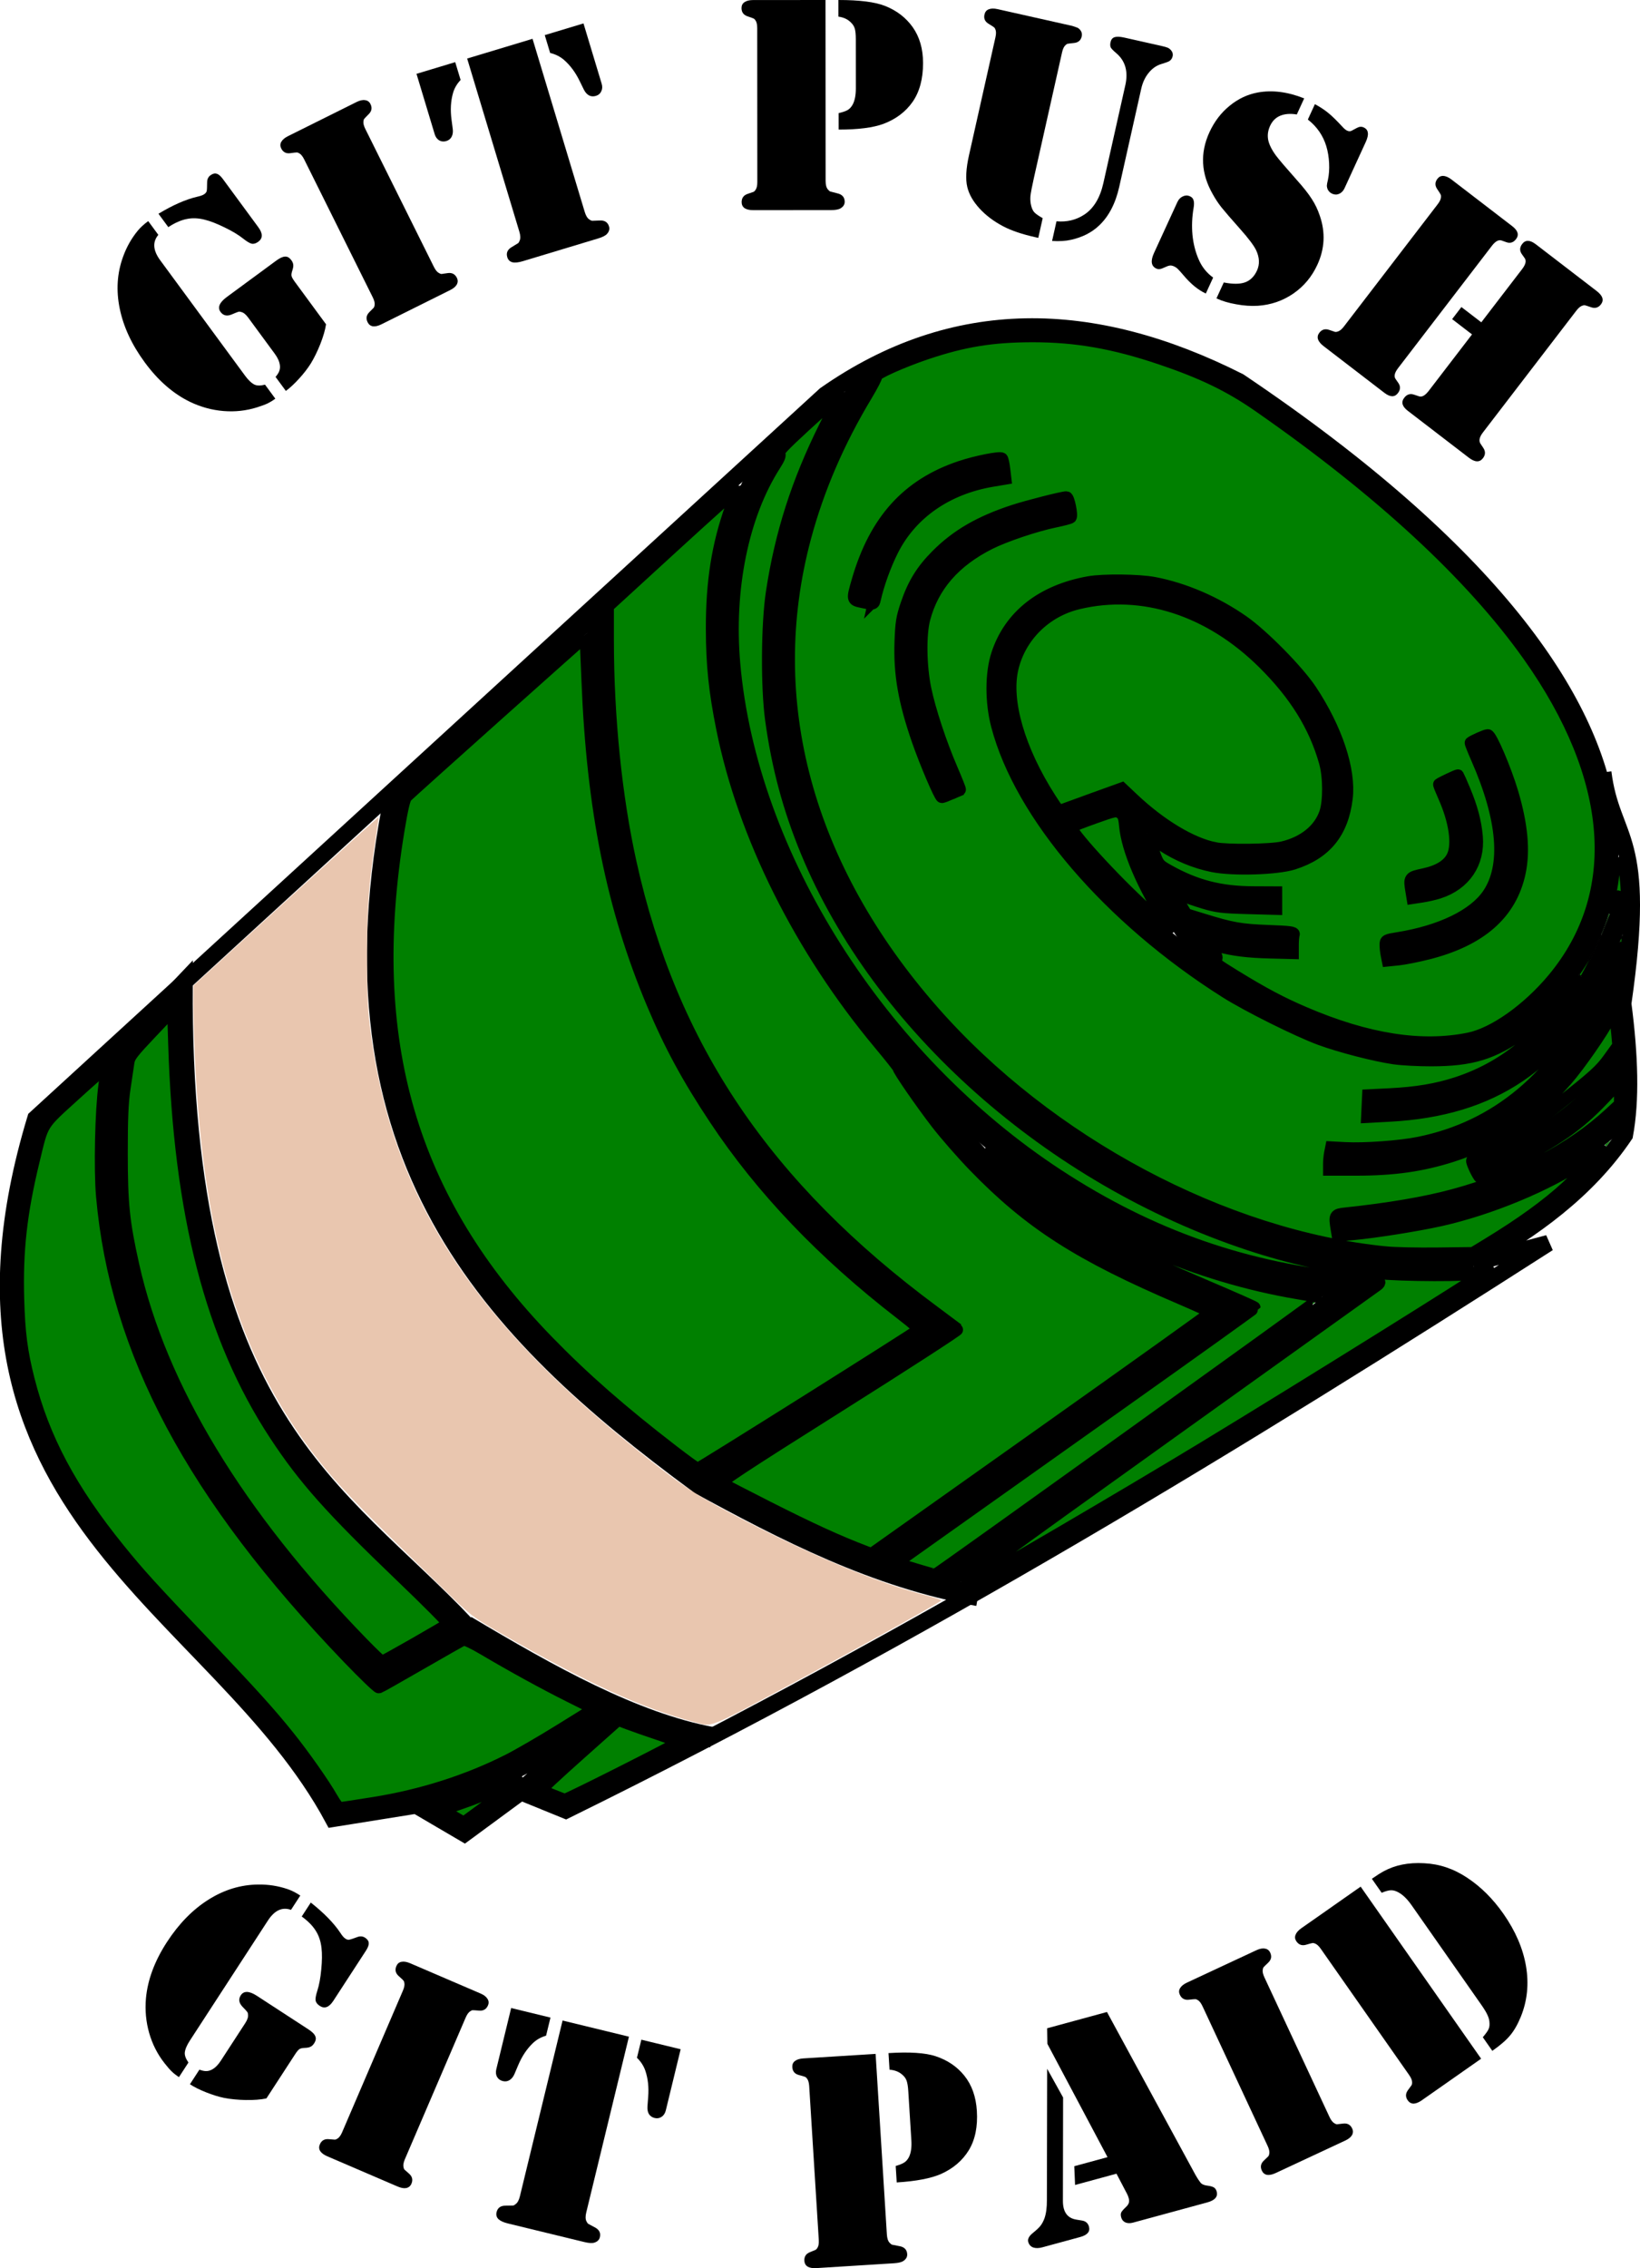 <?xml version="1.0" encoding="UTF-8" standalone="no"?>
<!-- Created with Inkscape (http://www.inkscape.org/) -->

<svg
   xmlns:dc="http://purl.org/dc/elements/1.1/"
   xmlns:cc="http://creativecommons.org/ns#"
   xmlns:rdf="http://www.w3.org/1999/02/22-rdf-syntax-ns#"
   xmlns:svg="http://www.w3.org/2000/svg"
   xmlns="http://www.w3.org/2000/svg"
   xmlns:sodipodi="http://sodipodi.sourceforge.net/DTD/sodipodi-0.dtd"
   xmlns:inkscape="http://www.inkscape.org/namespaces/inkscape"
   version="1.1"
   id="svg869"
   width="624.728"
   height="863.438"
   viewBox="0 0 624.728 863.438"
   sodipodi:docname="git-push-git-paid.svg"
   inkscape:version="0.92.3 (2405546, 2018-03-11)">
  <defs
     id="defs873" />
  <sodipodi:namedview
     pagecolor="#ffffff"
     bordercolor="#666666"
     borderopacity="1"
     objecttolerance="10"
     gridtolerance="10"
     guidetolerance="10"
     inkscape:pageopacity="0"
     inkscape:pageshadow="2"
     inkscape:window-width="2400"
     inkscape:window-height="1271"
     id="namedview871"
     showgrid="false"
     inkscape:zoom="0.78955076"
     inkscape:cx="654.61959"
     inkscape:cy="280.76128"
     inkscape:window-x="4791"
     inkscape:window-y="-9"
     inkscape:window-maximized="1"
     inkscape:current-layer="text4784" />
  <path
     style="opacity:1;fill:#008000;fill-opacity:1;stroke:#000000;stroke-width:0.416;stroke-linecap:square;stroke-miterlimit:4;stroke-dasharray:none"
     d=""
     id="path4696"
     inkscape:connector-curvature="0" />
  <g
     id="g4744"
     transform="translate(-29.537,69.853)">
    <path
       sodipodi:nodetypes="cccccccccccccccccc"
       inkscape:connector-curvature="0"
       id="path879"
       d="m 433.158,242.543 22.798,-8.233 c 16.01,15.719 31.273,23.961 45.596,22.798 84.152,7.22 12.142,-127.432 -68.393,-98.79 -80.2,38.44 75.659,196.245 162.751,169.083 C 651.153,299.352 694.784,205.247 501.551,75.359 445.761,47.186 392.904,46.141 343.866,80.425 L 43.062,355.899 c -45.49,149.876 69.584,185.075 113.356,266.607 l 31.664,-5.066 18.365,10.766 21.531,-15.832 17.098,6.966 C 381.007,552.438 501.8,478.655 619.34,403.394 l -28.497,7.599 c 22.681,-12.782 43.337,-27.589 57.628,-48.762 2.44,-13.142 1.991,-30.135 -0.633,-50.028 9.457,-65.391 -4.16,-60.989 -7.599,-88.025"
       style="fill:none;stroke:#000000;stroke-width:6.293;stroke-linecap:butt;stroke-linejoin:miter;stroke-miterlimit:4;stroke-dasharray:none;stroke-opacity:1" />
    <path
       sodipodi:nodetypes="ccccc"
       inkscape:connector-curvature="0"
       id="path881"
       d="m 75.359,329.934 c -17.854,93.043 29.329,168.575 98.79,238.11 L 207.08,549.046 C 158.168,497.4 98.5,470.389 99.424,304.604 Z"
       style="fill:none;stroke:#000000;stroke-width:7.049;stroke-linecap:butt;stroke-linejoin:miter;stroke-miterlimit:4;stroke-dasharray:none;stroke-opacity:1" />
    <path
       sodipodi:nodetypes="ccccc"
       inkscape:connector-curvature="0"
       id="path883"
       d="m 257.108,162.751 c -2.898,147.657 56.37,219.634 130.454,273.573 l -92.458,58.261 C 217.313,437.127 151.143,370.772 179.849,231.777 Z"
       style="fill:none;stroke:#000000;stroke-width:7.427;stroke-linecap:butt;stroke-linejoin:miter;stroke-miterlimit:4;stroke-dasharray:none;stroke-opacity:1" />
    <path
       sodipodi:nodetypes="cc"
       inkscape:connector-curvature="0"
       id="path885"
       d="M 402.127,537.648 C 363.257,530.75 328.996,513.098 295.105,494.585"
       style="fill:none;stroke:#000000;stroke-width:7.805;stroke-linecap:butt;stroke-linejoin:miter;stroke-miterlimit:4;stroke-dasharray:none;stroke-opacity:1" />
    <path
       sodipodi:nodetypes="cc"
       inkscape:connector-curvature="0"
       id="path887"
       d="m 300.804,591.476 c -30.181,-5.658 -61.883,-23.485 -93.724,-42.429"
       style="fill:none;stroke:#000000;stroke-width:7.805;stroke-linecap:butt;stroke-linejoin:miter;stroke-miterlimit:4;stroke-dasharray:none;stroke-opacity:1" />
    <path
       sodipodi:nodetypes="cc"
       inkscape:connector-curvature="0"
       id="path889"
       d="M 360.331,71.56 C 243.631,252.855 449.338,424.52 590.842,410.993"
       style="fill:none;stroke:#000000;stroke-width:7.427;stroke-linecap:butt;stroke-linejoin:miter;stroke-miterlimit:4;stroke-dasharray:none;stroke-opacity:1" />
    <path
       sodipodi:nodetypes="ccc"
       inkscape:connector-curvature="0"
       id="path891"
       d="m 323.602,101.323 c -65.169,94.894 43.886,305.054 221.012,319.802 L 388.829,532.581"
       style="fill:none;stroke:#000000;stroke-width:7.427;stroke-linecap:butt;stroke-linejoin:miter;stroke-miterlimit:4;stroke-dasharray:none;stroke-opacity:1" />
    <path
       sodipodi:nodetypes="ccc"
       inkscape:connector-curvature="0"
       id="path893"
       d="m 374.897,334.367 c 40.426,63.899 82.706,75.892 124.754,94.357 L 366.664,523.082"
       style="fill:none;stroke:#000000;stroke-width:7.427;stroke-linecap:butt;stroke-linejoin:miter;stroke-miterlimit:4;stroke-dasharray:none;stroke-opacity:1" />
    <path
       sodipodi:nodetypes="ccc"
       inkscape:connector-curvature="0"
       id="path895"
       d="m 188.082,617.44 c 37.675,-9.479 52.556,-23.517 74.726,-36.096 l -34.83,31.03"
       style="fill:none;stroke:#000000;stroke-width:7.427;stroke-linecap:butt;stroke-linejoin:miter;stroke-miterlimit:4;stroke-dasharray:none;stroke-opacity:1" />
    <path
       sodipodi:nodetypes="cc"
       inkscape:connector-curvature="0"
       id="path897"
       d="m 411.626,108.289 c -35.739,4.883 -47.607,25.678 -53.195,50.662"
       style="fill:none;stroke:#000000;stroke-width:7.427;stroke-linecap:butt;stroke-linejoin:miter;stroke-miterlimit:4;stroke-dasharray:none;stroke-opacity:1" />
    <path
       sodipodi:nodetypes="cc"
       inkscape:connector-curvature="0"
       id="path899"
       d="m 433.158,124.121 c -66.317,13.26 -65.709,54.301 -43.062,104.49"
       style="fill:none;stroke:#000000;stroke-width:7.427;stroke-linecap:square;stroke-linejoin:miter;stroke-miterlimit:4;stroke-dasharray:none;stroke-opacity:1" />
    <path
       sodipodi:nodetypes="cc"
       inkscape:connector-curvature="0"
       id="path901"
       d="m 593.375,211.513 c 18.648,40.35 21.284,73.584 -35.463,80.425"
       style="fill:none;stroke:#000000;stroke-width:7.427;stroke-linecap:butt;stroke-linejoin:miter;stroke-miterlimit:4;stroke-dasharray:none;stroke-opacity:1" />
    <path
       sodipodi:nodetypes="cc"
       inkscape:connector-curvature="0"
       id="path903"
       d="m 581.343,227.344 c 10.909,22.398 10.514,38.335 -13.932,40.529"
       style="fill:none;stroke:#000000;stroke-width:7.427;stroke-linecap:butt;stroke-linejoin:miter;stroke-miterlimit:4;stroke-dasharray:none;stroke-opacity:1" />
    <path
       sodipodi:nodetypes="cc"
       inkscape:connector-curvature="0"
       id="path905"
       d="m 461.655,238.743 c 0.049,15.125 9.873,34.693 28.497,58.261"
       style="fill:none;stroke:#000000;stroke-width:7.427;stroke-linecap:butt;stroke-linejoin:miter;stroke-miterlimit:4;stroke-dasharray:none;stroke-opacity:1" />
    <path
       sodipodi:nodetypes="cc"
       inkscape:connector-curvature="0"
       id="path907"
       d="m 515.483,272.94 c -13.241,0.699 -26.752,0.765 -44.962,-10.132"
       style="fill:none;stroke:#000000;stroke-width:5.537;stroke-linecap:butt;stroke-linejoin:miter;stroke-miterlimit:4;stroke-dasharray:none;stroke-opacity:1" />
    <path
       sodipodi:nodetypes="cc"
       inkscape:connector-curvature="0"
       id="path909"
       d="m 521.816,288.772 c -10.718,-0.56 -15.725,2.053 -40.529,-6.333"
       style="fill:none;stroke:#000000;stroke-width:7.427;stroke-linecap:butt;stroke-linejoin:miter;stroke-miterlimit:4;stroke-dasharray:none;stroke-opacity:1" />
    <path
       sodipodi:nodetypes="cc"
       inkscape:connector-curvature="0"
       id="path911"
       d="m 649.103,353.999 c -29.977,28.613 -68.446,39.029 -110.189,42.429"
       style="fill:none;stroke:#000000;stroke-width:7.427;stroke-linecap:butt;stroke-linejoin:miter;stroke-miterlimit:4;stroke-dasharray:none;stroke-opacity:1" />
    <path
       sodipodi:nodetypes="cc"
       inkscape:connector-curvature="0"
       id="path913"
       d="m 649.103,271.04 c -20.362,62.718 -55.92,81.018 -98.157,79.792"
       style="fill:none;stroke:#000000;stroke-width:7.427;stroke-linecap:butt;stroke-linejoin:miter;stroke-miterlimit:4;stroke-dasharray:none;stroke-opacity:1" />
    <path
       sodipodi:nodetypes="cc"
       inkscape:connector-curvature="0"
       id="path915"
       d="m 646.57,300.804 c -19.931,44.612 -51.56,74.474 -110.189,70.293"
       style="fill:none;stroke:#000000;stroke-width:7.427;stroke-linecap:butt;stroke-linejoin:miter;stroke-miterlimit:4;stroke-dasharray:none;stroke-opacity:1" />
    <path
       sodipodi:nodetypes="cc"
       inkscape:connector-curvature="0"
       id="path917"
       d="m 649.103,330.568 c -16.609,26.934 -37.179,34.064 -56.994,44.962"
       style="fill:#008000;stroke:#000000;stroke-width:7.427;stroke-linecap:butt;stroke-linejoin:miter;stroke-miterlimit:4;stroke-dasharray:none;stroke-opacity:1" />
    <path
       inkscape:connector-curvature="0"
       id="path4654"
       d="m 556.772,406.881 c -58.336,-6.393 -119.044,-37.046 -163.085,-82.347 -29.594,-30.44 -49.282,-64.246 -58.225,-99.976 -4.352,-17.386 -5.71,-29.993 -5.214,-48.387 0.534,-19.806 2.894,-33.063 9.309,-52.303 5.366,-16.093 11.591,-29.497 20.596,-44.348 1.922,-3.17 3.355,-5.991 3.184,-6.268 -0.479,-0.775 11.269,-6.072 19.675,-8.871 14.67,-4.884 27.809,-6.721 44.257,-6.187 20.856,0.676 40.012,5.436 62.694,15.577 7.65,3.42 11.595,5.709 20.265,11.756 37.747,26.327 68.868,53.707 90.365,79.504 18.88,22.656 32.001,47.139 36.63,68.347 2.545,11.659 2.769,25.988 0.566,36.105 -3.07,14.093 -10.642,27.851 -21.136,38.402 -9.567,9.619 -19.286,15.811 -27.899,17.773 -7.476,1.704 -22.36,1.565 -31.771,-0.295 -18.998,-3.756 -37.964,-11.649 -57.576,-23.959 -7.032,-4.414 -7.729,-5.013 -6.903,-5.926 0.814,-0.9 0.706,-1.267 -0.943,-3.195 -1.025,-1.198 -1.874,-2.354 -1.889,-2.567 -0.014,-0.213 2.158,0.132 4.827,0.768 6.162,1.468 15.096,2.469 22.036,2.469 h 5.408 v -3.115 c 0,-1.713 0.173,-3.565 0.384,-4.116 0.337,-0.879 -0.571,-1.004 -7.441,-1.024 -8.884,-0.025 -14.686,-0.914 -25.504,-3.906 l -7.546,-2.088 -2.805,-4.32 c -1.543,-2.376 -2.707,-4.417 -2.586,-4.536 0.12,-0.119 1.903,0.495 3.962,1.364 8.23,3.474 23.53,5.873 31.531,4.944 l 3.672,-0.426 v -2.788 -2.788 h -6.604 c -12.501,0 -22.875,-2.429 -32.501,-7.609 -2.525,-1.359 -4.601,-2.269 -4.614,-2.022 -0.012,0.247 -0.429,-0.264 -0.927,-1.134 -1.237,-2.166 -3.687,-9.507 -3.301,-9.893 0.172,-0.172 1.84,0.663 3.706,1.855 5.018,3.204 10.431,5.811 15.426,7.428 6.027,1.951 24.663,2.525 31.98,0.986 20.562,-4.326 28.586,-21.81 20.861,-45.45 -8.469,-25.915 -34.271,-51.327 -60.542,-59.626 -9.327,-2.946 -15.425,-3.763 -25.546,-3.419 -7.068,0.24 -10.598,0.683 -15.331,1.928 -14.03,3.688 -24.603,13.271 -28.777,26.083 -2.136,6.554 -2.39,16.955 -0.604,24.698 6.451,27.965 29.747,59.596 64.458,87.518 23.524,18.924 56.06,35.334 79.361,40.028 20.502,4.13 38.518,2.796 49.596,-3.674 7.37,-4.304 14.112,-9.744 20.937,-16.892 3.526,-3.693 6.41,-6.525 6.41,-6.293 0,1.191 -8.284,12.264 -12.73,17.016 -14.874,15.897 -33.204,23.863 -57.563,25.013 l -8.549,0.404 -0.189,3.958 -0.189,3.958 h 4.396 c 11.003,0 24.856,-2.284 34.611,-5.707 11.917,-4.181 21.363,-10.278 31.38,-20.254 8.636,-8.601 15.532,-18.459 21.828,-31.204 4.329,-8.764 4.798,-8.875 3.702,-0.877 -0.365,2.661 -0.534,2.896 -1.85,2.565 -1.321,-0.331 -1.844,0.417 -5.94,8.49 -16.252,32.03 -37.676,50.292 -66.535,56.713 -8.99,2.001 -22.579,3.205 -29.835,2.645 l -5.454,-0.421 -0.404,2.02 c -0.222,1.111 -0.404,2.981 -0.404,4.157 v 2.137 l 10.607,-0.012 c 20.921,-0.024 36.534,-3.557 52.06,-11.78 16.065,-8.508 31.354,-23.936 42.159,-42.541 2.048,-3.526 3.785,-6.349 3.861,-6.273 0.076,0.076 0.458,3.05 0.85,6.609 l 0.712,6.471 -3.131,4.607 c -3.922,5.771 -4.429,6.236 -21.127,19.348 -11.295,8.869 -15.307,11.614 -22.481,15.381 -4.803,2.522 -8.848,4.681 -8.99,4.798 -0.323,0.268 1.629,4.593 2.757,6.11 0.787,1.058 1.543,0.765 11.204,-4.339 20.617,-10.892 29.046,-17.03 39.037,-28.427 l 3.303,-3.768 v 4.595 c 0,4.368 -0.101,4.69 -2.058,6.513 -23.832,22.21 -57.916,35.451 -101.723,39.518 l -4.674,0.434 0.401,3.834 c 0.22,2.109 0.471,3.892 0.558,3.964 0.086,0.071 3.743,-0.245 8.125,-0.704 34.435,-3.602 62.985,-12.74 84.764,-27.131 3.982,-2.631 7.344,-4.682 7.469,-4.556 0.432,0.432 -7.356,8.939 -11.946,13.048 -9.42,8.433 -18.318,14.956 -30.312,22.217 l -6.649,4.026 -14.249,0.126 c -7.837,0.069 -16.671,-0.14 -19.631,-0.464 z m 10.449,-112.415 c 21.555,-3.98 34.935,-13.231 40.11,-27.731 1.393,-3.902 1.61,-5.587 1.645,-12.73 0.044,-9.06 -0.894,-14.645 -4.121,-24.518 -2.404,-7.357 -7.506,-19.495 -8.195,-19.495 -0.506,0 -6.439,2.436 -6.791,2.788 -0.096,0.096 1.095,3.205 2.646,6.909 9.459,22.576 11.061,37.482 5.256,48.88 -2.142,4.204 -7.91,9.291 -13.901,12.259 -5.201,2.576 -16.493,5.82 -23.458,6.739 -3.311,0.437 -3.483,0.843 -2.607,6.145 0.438,2.652 -0.468,2.579 9.414,0.755 z m 8.53,-24.11 c 7.299,-2.005 12.241,-5.758 14.662,-11.131 2.016,-4.475 2.039,-12.595 0.056,-19.6 -1.535,-5.423 -5.095,-13.799 -5.865,-13.799 -0.476,0 -6.42,2.442 -6.752,2.774 -0.089,0.089 0.827,2.504 2.034,5.366 3.883,9.207 5.13,16.962 3.444,21.424 -1.547,4.096 -6.493,7.087 -13.442,8.129 -3.276,0.491 -3.447,0.895 -2.585,6.109 0.373,2.256 0.45,2.314 2.684,2.002 1.265,-0.177 3.859,-0.749 5.764,-1.273 z m -183.446,-38.276 c 1.466,-0.739 2.739,-1.406 2.829,-1.482 0.089,-0.076 -1.14,-3.104 -2.732,-6.73 -1.592,-3.626 -4.289,-10.724 -5.993,-15.775 -7.666,-22.715 -8,-39.08 -1.066,-52.223 2.615,-4.957 10.285,-12.657 15.971,-16.033 8.452,-5.02 20.843,-9.51 31.97,-11.587 2.264,-0.423 4.207,-0.841 4.319,-0.93 0.111,-0.089 -0.142,-1.914 -0.563,-4.054 l -0.766,-3.892 -1.97,0.401 c -34.61,7.043 -53.12,20.025 -60.013,42.09 -1.325,4.242 -1.481,5.933 -1.455,15.832 0.024,9.03 0.288,12.245 1.426,17.361 2.886,12.973 12.463,38.367 14.47,38.367 0.499,0 2.107,-0.605 3.573,-1.344 z m -29.304,-74.807 c 1.868,-7.265 2.826,-10.073 5.097,-14.941 5.265,-11.283 12.125,-18.496 22.44,-23.595 5.948,-2.94 16.775,-6.268 20.391,-6.268 1.512,0 1.538,-0.083 1.113,-3.641 -0.239,-2.003 -0.621,-3.846 -0.848,-4.096 -0.634,-0.696 -12.109,1.833 -18.018,3.971 -18.408,6.661 -30.553,20.594 -36.833,42.254 -2.16,7.45 -2.154,7.485 1.422,8.231 1.654,0.345 3.353,0.661 3.775,0.702 0.422,0.041 1.079,-1.136 1.459,-2.617 z"
       style="opacity:0;fill:#008000;fill-opacity:1;stroke:#000000;stroke-width:4.703;stroke-linecap:square;stroke-miterlimit:4;stroke-dasharray:none" />
    <path
       inkscape:connector-curvature="0"
       id="path4656"
       d="m 286.273,482.832 c -29.145,-22.173 -52.828,-44.844 -68.366,-65.442 -14.348,-19.021 -23.82,-36.813 -30.679,-57.628 -5.822,-17.667 -8.653,-33.16 -9.847,-53.892 -1.059,-18.388 0.738,-43.065 4.693,-64.412 l 1.386,-7.481 34.513,-30.854 34.513,-30.854 0.454,9.205 c 1.613,32.724 2.601,43.602 5.553,61.157 6.219,36.982 17.03,68.511 33.432,97.501 4.823,8.524 16.809,26.191 23.045,33.967 16.871,21.038 41.535,44.622 62.113,59.396 1.654,1.188 2.999,2.325 2.988,2.527 -0.028,0.513 -83.91,53.246 -84.698,53.246 -0.353,0 -4.447,-2.895 -9.098,-6.434 z"
       style="opacity:0;fill:#008000;fill-opacity:1;stroke:#000000;stroke-width:4.703;stroke-linecap:square;stroke-miterlimit:4;stroke-dasharray:none" />
    <path
       inkscape:connector-curvature="0"
       id="path4658"
       d="m 155.911,614.63 c -3.056,-5.363 -10.538,-16.009 -16.356,-23.274 -7.126,-8.898 -14.197,-16.72 -32.393,-35.833 C 86.797,534.13 82.619,529.532 74.936,520.059 56.423,497.233 46.098,477.867 40.35,455.19 c -2.646,-10.439 -3.58,-17.669 -3.945,-30.541 -0.521,-18.395 1.082,-32.754 5.856,-52.458 3.65,-15.066 2.647,-13.457 15.93,-25.534 6.444,-5.859 11.813,-10.556 11.931,-10.438 0.118,0.118 -0.204,3.202 -0.714,6.853 -1.35,9.65 -1.847,32.142 -0.938,42.418 5.245,59.278 34.399,113.911 93.776,175.733 6.021,6.269 11.263,11.307 11.648,11.196 0.385,-0.112 7.557,-4.161 15.938,-8.998 8.381,-4.837 15.674,-8.962 16.206,-9.166 0.562,-0.216 3.732,1.262 7.56,3.522 11.338,6.697 22.912,13.046 32.874,18.034 l 9.599,4.806 -12.874,7.994 c -7.081,4.396 -16.026,9.591 -19.879,11.544 -15.572,7.892 -33.072,13.479 -51.444,16.423 -6.721,1.077 -12.563,1.955 -12.982,1.951 -0.419,-0.004 -1.76,-1.757 -2.979,-3.896 z"
       style="opacity:1;fill:#008000;fill-opacity:1;stroke:#000000;stroke-width:4.703;stroke-linecap:square;stroke-miterlimit:4;stroke-dasharray:none" />
    <path
       inkscape:connector-curvature="0"
       id="path4660"
       d="m 359.5,521.044 c -10.902,-4.151 -20.976,-8.753 -37.816,-17.276 -8.961,-4.535 -16.732,-8.567 -17.269,-8.96 -0.799,-0.584 7.349,-5.959 44.663,-29.464 25.102,-15.813 45.412,-28.946 45.133,-29.185 -0.279,-0.239 -4.354,-3.28 -9.056,-6.758 -63.919,-47.276 -99.935,-100.569 -115.483,-170.883 -5.547,-25.084 -8.618,-55.165 -8.632,-84.553 l -0.006,-12.993 24.432,-22.366 c 13.438,-12.301 24.545,-22.253 24.683,-22.115 0.138,0.138 -0.762,3.084 -2,6.546 -5.184,14.493 -7.414,28.552 -7.378,46.507 0.027,13.711 1.06,23.656 3.947,37.996 8.191,40.695 29.708,83.798 59.841,119.876 4.014,4.805 7.297,8.947 7.297,9.204 0,0.906 8.624,13.392 14.568,21.091 3.308,4.285 9.718,11.614 14.246,16.287 21.183,21.864 39.912,33.868 78.684,50.432 6.356,2.716 11.547,5.11 11.534,5.321 -0.013,0.211 -28.521,20.578 -63.352,45.261 l -63.329,44.877 1.025,1.565 c 0.564,0.861 0.928,1.662 0.809,1.781 -0.119,0.119 -3.063,-0.867 -6.542,-2.191 z"
       style="opacity:1;fill:#008000;fill-opacity:1;stroke:#000000;stroke-width:4.703;stroke-linecap:square;stroke-miterlimit:4;stroke-dasharray:none" />
    <path
       inkscape:connector-curvature="0"
       id="path4662"
       d="M 557.406,406.962 C 495.926,400.844 428.845,365.146 384.98,315.203 336.715,260.252 319.541,196.725 336.186,134.713 c 4.959,-18.475 12.715,-36.468 23.299,-54.05 2.275,-3.779 3.988,-7.111 3.807,-7.404 -0.506,-0.818 9.83,-5.466 19.085,-8.583 14.324,-4.823 25.2,-6.59 40.568,-6.59 16.586,0 30.824,2.495 48.773,8.548 15.863,5.349 26.282,10.389 37.304,18.047 46.263,32.141 81.089,64.309 102.849,94.998 33.025,46.578 36.407,90.671 9.44,123.09 -9.725,11.692 -22.69,20.859 -32.241,22.799 -18.085,3.671 -38.707,0.432 -62.694,-9.847 -8.893,-3.811 -15.467,-7.298 -26.422,-14.012 -7.403,-4.537 -8.271,-5.246 -7.486,-6.114 0.772,-0.853 0.645,-1.308 -0.963,-3.465 -1.018,-1.366 -1.769,-2.566 -1.667,-2.668 0.102,-0.102 1.739,0.232 3.638,0.741 5.916,1.586 11.366,2.259 20.07,2.479 l 8.398,0.213 v -3.047 c 0,-1.676 0.157,-3.457 0.35,-3.958 0.291,-0.759 -1.314,-0.973 -9.657,-1.282 -10.414,-0.387 -13.851,-0.992 -24.765,-4.362 l -6.526,-2.015 -2.473,-4.13 c -1.36,-2.271 -2.386,-4.217 -2.279,-4.324 0.107,-0.107 1.449,0.361 2.983,1.039 1.534,0.678 5.354,2.004 8.489,2.948 4.967,1.495 7.103,1.754 16.623,2.013 l 10.924,0.298 -0.003,-3.08 -0.003,-3.08 -8.705,-0.039 c -12.495,-0.056 -21.821,-2.448 -32.22,-8.264 -3.741,-2.092 -3.965,-2.36 -5.549,-6.632 -0.907,-2.449 -1.65,-4.858 -1.65,-5.353 0,-0.584 1.662,0.184 4.724,2.183 6.019,3.929 12.539,6.637 19.252,7.995 7.749,1.568 24.565,1.052 30.802,-0.944 12.233,-3.914 18.631,-11.769 20.221,-24.825 1.309,-10.749 -3.886,-26.413 -13.632,-41.097 -4.894,-7.375 -18.254,-20.942 -25.827,-26.228 -10.345,-7.221 -22.346,-12.392 -33.855,-14.587 -5.77,-1.101 -19.369,-1.253 -24.842,-0.277 -17.883,3.187 -30.1,12.79 -34.873,27.411 -2.365,7.242 -2.384,18.153 -0.048,27.068 8.919,34.037 42.711,73.419 87.055,101.454 8.309,5.253 27.337,14.734 35.933,17.904 7.592,2.799 20.812,6.217 28.203,7.29 2.948,0.428 9.35,0.767 14.226,0.754 15.392,-0.043 23.354,-2.488 35.021,-10.756 5.006,-3.547 15.733,-13.754 18.207,-17.324 2.7,-3.896 2.673,-2.324 -0.03,1.78 -11.854,17.996 -25.872,29.276 -43.57,35.059 -7.537,2.463 -15.335,3.773 -25.46,4.278 l -8.233,0.41 -0.191,4.049 -0.191,4.049 8.423,-0.452 c 39.539,-2.121 64.832,-19.269 83.622,-56.695 4.518,-9 4.979,-9.128 3.876,-1.077 -0.365,2.66 -0.534,2.896 -1.848,2.566 -1.317,-0.33 -1.834,0.398 -5.741,8.083 -16.654,32.76 -39.002,51.486 -68.657,57.53 -7.192,1.466 -20.708,2.444 -28.225,2.043 l -5.133,-0.274 -0.408,2.042 c -0.225,1.123 -0.408,3.004 -0.408,4.179 v 2.137 h 9.991 c 14.643,0 25.189,-1.49 36.871,-5.21 16.486,-5.249 31.829,-15.465 43.586,-29.021 4.916,-5.668 13.576,-18.14 16.392,-23.608 l 1.686,-3.273 0.436,2.533 c 0.24,1.393 0.615,4.528 0.833,6.966 l 0.397,4.433 -3.643,5.048 c -3.187,4.416 -5.571,6.572 -19.056,17.231 -13.074,10.334 -16.726,12.872 -24.064,16.719 -4.758,2.495 -8.767,4.64 -8.908,4.769 -0.316,0.287 1.612,4.591 2.728,6.09 0.749,1.005 1.556,0.704 9.938,-3.712 20.361,-10.726 27.391,-15.621 37.226,-25.922 l 6.41,-6.714 v 4.418 4.418 l -3.958,3.668 c -14.646,13.573 -35.675,24.498 -59.589,30.958 -10.786,2.913 -24.381,5.232 -41.101,7.01 -4.019,0.427 -4.144,0.658 -3.257,6.017 l 0.37,2.238 5.797,-0.524 c 8.272,-0.748 24.461,-3.312 33.174,-5.256 18.904,-4.216 40.793,-13.278 54.877,-22.718 3.444,-2.308 6.379,-4.079 6.524,-3.934 0.377,0.377 -7.986,9.286 -13.266,14.131 -7.438,6.825 -17.093,13.818 -29.673,21.488 l -5.942,3.623 -13.615,0.168 c -7.488,0.092 -16.323,-0.102 -19.631,-0.431 z M 573.442,293.086 c 20.141,-5.087 31.639,-15.229 34.943,-30.824 1.747,-8.246 0.831,-18.165 -2.807,-30.411 -2.618,-8.813 -8.162,-21.778 -9.311,-21.778 -0.73,0 -5.66,2.182 -6.429,2.846 -0.1,0.086 0.965,2.763 2.367,5.949 10.162,23.093 11.632,40.976 4.257,51.783 -5.409,7.926 -18.093,14.07 -34.464,16.694 -4.424,0.709 -4.591,0.8 -4.591,2.499 0,0.97 0.185,2.689 0.411,3.82 l 0.411,2.057 4.025,-0.412 c 2.214,-0.227 7.249,-1.226 11.188,-2.221 z m 4.295,-23.208 c 9.739,-3.179 15.148,-11.19 14.31,-21.19 -0.47,-5.605 -1.956,-11.202 -4.703,-17.718 -1.248,-2.961 -2.34,-5.473 -2.426,-5.584 -0.128,-0.165 -6.529,2.856 -7.104,3.352 -0.095,0.082 0.705,2.106 1.778,4.498 4.217,9.399 5.523,18.311 3.353,22.884 -1.601,3.375 -5.288,5.685 -11.05,6.923 -5.509,1.184 -5.502,1.174 -4.603,6.609 l 0.375,2.269 3.576,-0.545 c 1.967,-0.3 4.888,-0.974 6.492,-1.497 z M 391.898,232.197 c 1.676,-0.718 3.128,-1.387 3.227,-1.486 0.099,-0.099 -1.281,-3.572 -3.065,-7.718 -4.307,-10.01 -8.421,-22.474 -10.117,-30.653 -1.783,-8.594 -1.958,-20.622 -0.388,-26.597 3.289,-12.519 11.575,-22.04 25.056,-28.789 5.748,-2.878 17.568,-6.846 24.774,-8.317 2.961,-0.604 5.623,-1.306 5.917,-1.56 0.678,-0.586 -0.737,-7.563 -1.534,-7.563 -1.517,0 -14.815,3.387 -20.138,5.129 -12.824,4.197 -21.629,9.302 -29.259,16.964 -5.654,5.678 -8.832,10.853 -11.497,18.723 -1.663,4.91 -1.984,6.924 -2.243,14.067 -0.443,12.237 1.384,22.73 6.548,37.625 2.897,8.355 8.497,21.482 9.164,21.482 0.279,0 1.879,-0.588 3.555,-1.306 z m -29.176,-73.895 c 1.292,-5.792 3.868,-12.94 6.703,-18.603 7.071,-14.125 20.751,-23.666 38.114,-26.584 l 4.906,-0.824 -0.418,-3.513 c -0.23,-1.932 -0.618,-3.731 -0.862,-3.997 -0.618,-0.675 -9.833,1.155 -15.72,3.122 -20.155,6.733 -32.5,20.377 -39.133,43.246 -2.109,7.273 -2.106,7.295 1.455,8.067 4.488,0.973 4.536,0.964 4.956,-0.915 z"
       style="opacity:1;fill:#008000;fill-opacity:1;stroke:#000000;stroke-width:4.703;stroke-linecap:square;stroke-miterlimit:4;stroke-dasharray:none" />
    <path
       inkscape:connector-curvature="0"
       id="path4664"
       d="m 492.393,253.108 c -9.018,-1.784 -20.713,-8.808 -31.309,-18.803 l -4.2,-3.962 -10.375,3.738 c -5.706,2.056 -11.141,4.035 -12.076,4.398 -1.642,0.637 -1.811,0.489 -4.884,-4.302 -11.9,-18.551 -17.314,-37.21 -14.391,-49.594 2.893,-12.256 12.61,-21.852 25.157,-24.843 24.433,-5.824 50.039,2.444 70.563,22.785 12.076,11.968 19.499,23.912 23.416,37.68 1.585,5.569 1.637,14.995 0.109,19.423 -2.222,6.435 -8.188,11.249 -16.316,13.165 -4.433,1.045 -20.981,1.248 -25.695,0.316 z"
       style="opacity:1;fill:#008000;fill-opacity:1;stroke:#000000;stroke-width:4.703;stroke-linecap:square;stroke-miterlimit:4;stroke-dasharray:none" />
    <path
       inkscape:connector-curvature="0"
       id="path4666"
       d="m 466.531,276.657 c -12.746,-11.514 -30.201,-30.672 -28.98,-31.807 0.266,-0.247 4.232,-1.785 8.814,-3.419 7.928,-2.826 8.406,-2.92 9.884,-1.952 1.287,0.843 1.617,1.696 1.922,4.967 0.869,9.302 6.794,23.129 16.14,37.661 1.782,2.771 -0.266,1.336 -7.779,-5.451 z"
       style="opacity:1;fill:#008000;fill-opacity:1;stroke:#000000;stroke-width:4.703;stroke-linecap:square;stroke-miterlimit:4;stroke-dasharray:none" />
    <path
       inkscape:connector-curvature="0"
       id="path4668"
       d="m 397.936,532.501 c -1.237,-0.347 10.898,-9.259 76.876,-56.455 43.09,-30.824 78.802,-56.376 79.36,-56.783 0.558,-0.407 0.873,-0.876 0.699,-1.042 -0.174,-0.166 -4.02,-0.629 -8.548,-1.029 C 504.63,413.511 467.949,400.721 432.448,377.488 364.673,333.132 315.549,255.565 309.179,182.842 c -2.495,-28.483 3.23,-56.538 15.43,-75.609 1.759,-2.75 2.174,-3.872 1.659,-4.493 -0.531,-0.639 1.631,-2.958 9.54,-10.233 9.994,-9.192 13.885,-12.325 13.885,-11.178 0,0.313 -0.261,0.84 -0.579,1.17 -0.319,0.331 -2.708,4.876 -5.309,10.101 -10.493,21.075 -16.774,40.699 -20.166,63.011 -1.859,12.226 -2.008,35.963 -0.305,48.445 2.445,17.922 6.743,33.92 13.527,50.345 27.39,66.322 92.882,124.394 168.503,149.414 15.716,5.2 31.392,8.668 49.193,10.885 8.081,1.006 36.327,1.082 36.935,0.099 0.237,-0.384 1.571,-0.901 2.963,-1.149 1.621,-0.289 2.304,-0.233 1.898,0.156 -1.912,1.834 -70.288,44.451 -108.289,67.494 -30.107,18.257 -85.438,50.634 -87.708,51.324 -0.522,0.159 -1.611,0.103 -2.418,-0.124 z"
       style="opacity:1;fill:#008000;fill-opacity:1;stroke:#000000;stroke-width:4.703;stroke-linecap:square;stroke-miterlimit:4;stroke-dasharray:none" />
    <path
       inkscape:connector-curvature="0"
       id="path4670"
       d="m 378.042,527.524 -7.43,-2.268 17.938,-12.731 c 9.866,-7.002 40.635,-28.832 68.375,-48.511 27.74,-19.679 50.435,-35.922 50.433,-36.096 -0.002,-0.174 -8.049,-3.734 -17.882,-7.911 -28.36,-12.046 -44.786,-20.483 -57.775,-29.674 -8.296,-5.871 -21.841,-17.509 -20.377,-17.509 0.243,0 2.516,1.534 5.051,3.409 31.814,23.528 69.807,39.83 107.603,46.173 4.777,0.802 8.799,1.586 8.938,1.744 0.218,0.247 -146.071,105.21 -147.073,105.526 -0.204,0.064 -3.714,-0.904 -7.801,-2.151 z"
       style="opacity:1;fill:#008000;fill-opacity:1;stroke:#000000;stroke-width:4.703;stroke-linecap:square;stroke-miterlimit:4;stroke-dasharray:none" />
    <path
       inkscape:connector-curvature="0"
       id="path4672"
       d="m 240.026,613.587 c -2.325,-0.943 -4.35,-1.854 -4.5,-2.025 -0.15,-0.171 6.418,-6.269 14.596,-13.55 l 14.869,-13.239 3.88,1.466 c 2.134,0.806 7.368,2.632 11.632,4.056 4.264,1.424 7.755,2.803 7.758,3.063 0.006,0.488 -42.674,22.034 -43.528,21.975 -0.263,-0.018 -2.381,-0.804 -4.706,-1.747 z"
       style="opacity:1;fill:#008000;fill-opacity:1;stroke:#000000;stroke-width:4.703;stroke-linecap:square;stroke-miterlimit:4;stroke-dasharray:none" />
    <path
       inkscape:connector-curvature="0"
       id="path4674"
       d="m 202.286,621.779 c -2.156,-1.263 -3.925,-2.44 -3.933,-2.616 -0.007,-0.176 3.193,-1.407 7.111,-2.736 3.918,-1.329 10.242,-3.814 14.053,-5.522 3.811,-1.708 6.994,-3.041 7.073,-2.962 0.447,0.447 -2.052,2.659 -7.669,6.788 -3.483,2.56 -7.769,5.711 -9.524,7 l -3.192,2.345 z"
       style="opacity:1;fill:#008000;fill-opacity:1;stroke:#000000;stroke-width:4.703;stroke-linecap:square;stroke-miterlimit:4;stroke-dasharray:none" />
    <path
       inkscape:connector-curvature="0"
       id="path4676"
       d="m 285.94,482.608 c -19.729,-15.179 -33.905,-27.591 -47.705,-41.77 -52.427,-53.867 -70.171,-114.527 -56.947,-194.669 1.339,-8.112 2.262,-12.051 3.002,-12.806 1.708,-1.743 68.183,-61.137 68.313,-61.036 0.065,0.05 0.416,7.637 0.78,16.86 1.935,49.029 9.526,86.71 24.767,122.945 6.686,15.895 13.325,28.152 23.787,43.91 17.755,26.745 41.136,51.233 70.739,74.089 5.722,4.418 7.204,5.862 6.604,6.437 -1.232,1.181 -83.349,52.778 -83.998,52.778 -0.322,0 -4.526,-3.032 -9.342,-6.737 z"
       style="opacity:1;fill:#008000;fill-opacity:1;stroke:#000000;stroke-width:4.703;stroke-linecap:square;stroke-miterlimit:4;stroke-dasharray:none" />
    <path
       inkscape:connector-curvature="0"
       id="path4678"
       d="m 167.554,555.681 c -47.473,-48.826 -76.878,-97.293 -87.308,-143.903 -3.66,-16.358 -4.373,-23.251 -4.386,-42.437 -0.01,-13.55 0.244,-19.449 1.074,-25.014 0.597,-4.005 1.257,-8.429 1.466,-9.831 0.328,-2.194 1.545,-3.775 8.76,-11.376 l 8.38,-8.828 0.416,13.276 c 2.037,64.962 14.135,111.78 38.433,148.723 11.043,16.79 21.228,28.225 47.819,53.686 10.269,9.832 18.455,18.082 18.193,18.332 -0.851,0.81 -24.804,14.496 -25.371,14.496 -0.302,0 -3.667,-3.206 -7.476,-7.124 z"
       style="opacity:1;fill:#008000;fill-opacity:1;stroke:#000000;stroke-width:4.703;stroke-linecap:square;stroke-miterlimit:4;stroke-dasharray:none" />
    <path
       inkscape:connector-curvature="0"
       id="path4684"
       d="m 407.072,369.615 c -1.083,-1.085 -1.925,-2.017 -1.872,-2.07 0.073,-0.073 3.517,2.534 4.294,3.252 0.124,0.115 -0.192,0.792 -0.37,0.792 -0.046,0 -0.969,-0.888 -2.052,-1.974 z"
       style="opacity:1;fill:#008000;fill-opacity:1;stroke:#000000;stroke-width:1.176;stroke-linecap:square;stroke-miterlimit:4;stroke-dasharray:none" />
    <path
       inkscape:connector-curvature="0"
       id="path4688"
       d="m 642.869,276.733 c 1.67,-6.349 2.434,-10.451 2.833,-15.225 0.139,-1.662 0.311,-3.375 0.382,-3.806 0.122,-0.743 0.145,-0.708 0.435,0.665 0.666,3.154 1.513,12.097 1.145,12.097 -0.065,0 -0.549,-0.152 -1.077,-0.338 -0.527,-0.186 -0.988,-0.309 -1.025,-0.272 -0.036,0.036 -0.628,1.669 -1.314,3.628 -1.126,3.214 -1.767,4.725 -1.38,3.252 z"
       style="opacity:1;fill:#008000;fill-opacity:1;stroke:#000000;stroke-width:1.663;stroke-linecap:square;stroke-miterlimit:4;stroke-dasharray:none" />
    <path
       inkscape:connector-curvature="0"
       id="path4692"
       d="m 646.868,288.865 c -0.185,-0.031 -0.341,-0.06 -0.348,-0.065 -0.006,-0.005 0.213,-0.55 0.489,-1.21 0.275,-0.661 0.5,-1.151 0.5,-1.089 -2.5e-4,0.062 -0.037,0.578 -0.081,1.147 -0.044,0.57 -0.082,1.092 -0.082,1.161 -8.7e-4,0.069 -0.033,0.123 -0.072,0.119 -0.038,-0.004 -0.221,-0.032 -0.406,-0.063 z"
       style="opacity:1;fill:#008000;fill-opacity:1;stroke:#000000;stroke-width:0.416;stroke-linecap:square;stroke-miterlimit:4;stroke-dasharray:none" />
    <path
       inkscape:connector-curvature="0"
       id="path4694"
       d="m 631.643,301.697 c -0.056,-0.062 -0.211,-0.182 -0.344,-0.266 -0.133,-0.084 -0.242,-0.17 -0.242,-0.191 -6e-5,-0.021 0.362,-0.575 0.805,-1.231 1.457,-2.159 2.547,-3.936 3.819,-6.219 1.226,-2.201 2.757,-5.305 3.606,-7.309 0.135,-0.319 0.255,-0.555 0.265,-0.523 0.038,0.114 -1.909,4.473 -3.231,7.233 -1.392,2.906 -4.402,8.62 -4.542,8.62 -0.018,10e-6 -0.079,-0.051 -0.135,-0.113 z"
       style="opacity:1;fill:#008000;fill-opacity:1;stroke:#000000;stroke-width:0.416;stroke-linecap:square;stroke-miterlimit:4;stroke-dasharray:none" />
    <path
       inkscape:connector-curvature="0"
       id="path4698"
       d="m 639.62,285.787 -0.043,-0.029 0.089,-0.211 c 0.899,-2.132 1.909,-4.912 2.639,-7.262 0.045,-0.145 0.092,-0.262 0.105,-0.261 0.041,0.001 0.291,0.052 0.3,0.061 0.021,0.021 -1.096,2.942 -1.774,4.638 -0.322,0.805 -1.253,3.071 -1.27,3.09 -0.001,0.002 -0.022,-0.01 -0.045,-0.026 z"
       style="opacity:1;fill:#008000;fill-opacity:1;stroke:#000000;stroke-width:0.147;stroke-linecap:square;stroke-miterlimit:4;stroke-dasharray:none" />
    <path
       inkscape:connector-curvature="0"
       id="path4700"
       d="m 641.131,366.246 -0.252,-0.241 0.28,-0.218 c 0.154,-0.12 0.654,-0.517 1.111,-0.881 0.457,-0.365 0.84,-0.654 0.851,-0.643 0.029,0.029 -1.618,2.187 -1.684,2.207 -0.03,0.009 -0.168,-0.091 -0.307,-0.224 z"
       style="opacity:1;fill:#008000;fill-opacity:1;stroke:#000000;stroke-width:0;stroke-linecap:square;stroke-miterlimit:4;stroke-dasharray:none" />
    <path
       inkscape:connector-curvature="0"
       id="path4702"
       d="m 294.365,585.794 c -20.397,-5.38 -41.222,-14.931 -74.726,-34.27 -10.065,-5.81 -10.81,-6.384 -20.265,-15.614 -5.399,-5.27 -13.769,-13.425 -18.602,-18.12 -12.196,-11.851 -21.46,-21.502 -26.802,-27.92 -32.157,-38.638 -47.093,-85.525 -50.207,-157.617 -0.354,-8.185 -0.622,-17.589 -0.597,-20.898 l 0.046,-6.016 35.199,-32.144 c 19.359,-17.679 35.259,-32.07 35.333,-31.98 0.074,0.09 -0.396,3.583 -1.043,7.763 -2.623,16.923 -3.322,26.244 -3.349,44.646 -0.02,13.522 0.254,20.351 1.093,27.231 7.58,62.12 36.885,109.148 99.222,159.225 18.636,14.971 23.73,18.458 37.999,26.009 29.901,15.824 55.731,26.62 75.831,31.697 2.525,0.638 4.591,1.362 4.591,1.61 0,0.499 -28.982,16.671 -53.511,29.86 -36.11,19.416 -33.453,18.323 -40.213,16.54 z"
       style="opacity:1;fill:#e9c6af;fill-opacity:1;stroke:#000000;stroke-width:0;stroke-linecap:square;stroke-miterlimit:4;stroke-dasharray:none" />
  </g>
  <g
     aria-label="GIT PUSH"
     style="font-style:normal;font-variant:normal;font-weight:normal;font-stretch:normal;font-size:120px;line-height:1.25;font-family:Stencil;-inkscape-font-specification:'Stencil, Normal';font-variant-ligatures:normal;font-variant-caps:normal;font-variant-numeric:normal;font-feature-settings:normal;text-align:start;letter-spacing:0px;word-spacing:0px;writing-mode:lr-tb;text-anchor:start;fill:#000000;fill-opacity:1;stroke:none"
     id="text4760"
     transform="translate(-645.077,-568.614)">
    <path
       d="m 701.538,652.783 3.854,5.239 q -3.424,4.047 0.707,9.663 l 32.325,43.942 q 1.875,2.549 3.59,3.397 1.447,0.681 4.019,0.025 l 3.923,5.333 q -1.51,1.111 -2.958,1.813 -1.401,0.667 -3.998,1.486 -6.206,1.947 -12.787,1.405 -6.581,-0.541 -12.753,-3.493 -9.602,-4.648 -17.24,-15.031 -7.396,-10.053 -9.537,-20.48 -2.142,-10.427 1.297,-19.794 1.961,-5.443 5.564,-9.84 1.494,-1.826 3.995,-3.666 z m 7.655,2.298 -3.75,-5.097 q 8.214,-4.951 14.732,-6.473 1.949,-0.416 2.752,-1.006 0.755,-0.556 0.89,-1.164 0.147,-0.69 0.159,-3.245 -0.018,-1.805 1.256,-2.742 1.322,-0.972 2.396,-0.599 1.087,0.291 2.337,1.99 l 13.506,18.36 q 2.639,3.587 -0.004,5.531 -1.322,0.972 -2.503,0.75 -1.134,-0.257 -3.228,-1.917 -2.652,-2.122 -7.062,-4.261 -4.445,-2.186 -7.637,-2.965 -3.671,-0.936 -6.877,-0.251 -3.24,0.638 -6.966,3.088 z m 60.082,36.98 q -0.499,3.277 -2.203,7.585 -1.692,4.227 -3.643,7.408 -1.82,2.866 -4.483,5.771 -2.617,2.87 -4.976,4.606 l -3.923,-5.333 q 1.126,-1.337 1.439,-2.295 0.361,-0.993 0.208,-2.19 -0.274,-2.053 -1.941,-4.319 l -10.138,-13.782 q -1.354,-1.841 -2.652,-2.122 -0.678,-0.229 -1.077,-0.08 -0.435,0.101 -2.588,1.031 -2.682,1.1 -4.21,-0.977 -0.903,-1.227 -0.35,-2.652 0.599,-1.459 2.676,-2.987 l 1.558,-1.146 17.275,-12.708 q 2.124,-1.562 3.425,-1.574 1.313,-0.093 2.39,1.37 0.66,0.897 0.733,1.788 0.086,0.809 -0.372,2.165 -0.458,1.355 -0.277,2.095 0.181,0.74 1.292,2.25 z"
       id="path4767"
       inkscape:connector-curvature="0" />
    <path
       d="m 815.168,679.738 -23.397,11.64 -1.364,0.679 q -1.889,0.94 -3.277,0.779 -1.362,-0.239 -2.015,-1.55 -1.07,-2.151 0.689,-3.877 1.444,-1.438 1.654,-1.674 0.236,-0.314 0.316,-0.943 0.212,-1.153 -0.701,-2.989 l -26.124,-52.513 q -0.913,-1.836 -1.961,-2.362 -0.55,-0.316 -0.917,-0.264 -0.341,-0.027 -2.359,0.257 -2.438,0.362 -3.508,-1.789 -0.652,-1.312 0.005,-2.489 0.684,-1.256 2.572,-2.196 l 1.364,-0.679 23.397,-11.64 1.364,-0.679 q 1.889,-0.94 3.251,-0.701 1.388,0.16 2.041,1.472 1.07,2.151 -0.689,3.877 -1.444,1.438 -1.681,1.752 -0.21,0.235 -0.29,0.864 -0.212,1.153 0.701,2.989 l 26.124,52.513 q 0.913,1.836 1.961,2.362 0.55,0.316 0.89,0.342 0.367,-0.052 2.385,-0.336 2.438,-0.362 3.508,1.789 0.652,1.312 -0.031,2.568 -0.657,1.178 -2.546,2.117 z"
       id="path4769"
       inkscape:connector-curvature="0" />
    <path
       d="m 847.937,583.387 19.885,65.913 q 0.66,2.188 1.789,2.888 0.618,0.426 1.061,0.475 0.427,-0.006 2.784,-0.105 2.879,-0.195 3.623,2.273 0.44,1.459 -0.748,2.796 -0.863,0.995 -3.387,1.756 l -1.851,0.558 -25.019,7.548 -1.851,0.558 q -2.468,0.745 -3.978,0.405 -1.471,-0.413 -1.928,-1.928 -0.745,-2.468 1.762,-3.898 2.019,-1.221 2.377,-1.452 0.342,-0.287 0.565,-0.966 0.554,-1.207 -0.106,-3.395 l -19.885,-65.913 z m 19.409,-5.856 6.922,22.943 q 0.491,1.627 -0.158,2.924 -0.593,1.281 -2.051,1.721 -1.402,0.423 -2.627,-0.187 -1.185,-0.683 -1.957,-2.225 l -1.593,-3.253 q -2.415,-4.963 -5.978,-8.05 -2.225,-1.899 -5.263,-2.635 l -2.048,-6.788 z m -63.613,19.191 14.753,-4.451 2.048,6.788 q -2.18,2.31 -2.927,5.106 -1.261,4.542 -0.529,10.013 l 0.471,3.591 q 0.21,1.711 -0.456,2.953 -0.627,1.168 -2.029,1.591 -1.459,0.44 -2.717,-0.282 -1.202,-0.739 -1.693,-2.366 z"
       id="path4771"
       inkscape:connector-curvature="0" />
    <path
       d="m 959.535,568.617 0.043,68.848 q 10e-4,2.285 0.881,3.281 0.469,0.586 0.879,0.761 0.41,0.117 2.696,0.701 2.813,0.643 2.814,3.221 9.4e-4,1.523 -1.522,2.462 -1.113,0.704 -3.691,0.705 l -1.992,10e-4 -26.133,0.016 -1.523,9.4e-4 q -2.109,10e-4 -3.282,-0.76 -1.114,-0.82 -1.115,-2.284 -10e-4,-2.402 2.342,-3.166 1.933,-0.646 2.226,-0.763 0.351,-0.176 0.703,-0.704 0.703,-0.938 0.701,-2.989 l -0.036,-58.652 q -0.001,-2.051 -0.705,-2.988 -0.352,-0.527 -0.704,-0.644 -0.293,-0.176 -2.227,-0.819 -2.344,-0.76 -2.346,-3.163 -9e-4,-1.465 1.112,-2.227 1.171,-0.821 3.281,-0.822 l 1.523,-9.4e-4 z m 5.011,49.333 -0.004,-6.27 q 2.519,-0.587 3.515,-1.233 1.054,-0.645 1.815,-1.993 1.229,-2.286 1.227,-6.153 l -0.012,-18.75 q -0.002,-2.754 -0.413,-4.101 -0.411,-1.347 -1.642,-2.46 -1.7,-1.64 -4.572,-2.048 l -0.004,-6.328 q 12.07,-0.007 17.814,2.274 6.623,2.633 10.493,8.079 3.929,5.564 3.934,13.65 0.006,9.023 -3.975,14.768 -3.981,5.686 -11.128,8.386 -5.917,2.172 -17.049,2.178 z"
       id="path4773"
       inkscape:connector-curvature="0" />
    <path
       d="m 1014.211,627.661 10.057,-44.823 q 0.449,-2.001 -0.032,-3.07 -0.228,-0.592 -0.545,-0.783 -0.247,-0.236 -1.993,-1.288 -2.12,-1.256 -1.607,-3.543 0.334,-1.486 1.587,-1.986 1.323,-0.544 3.381,-0.082 l 1.486,0.334 25.499,5.721 1.486,0.334 2.007,0.69 q 0.908,0.504 1.37,1.388 0.462,0.884 0.231,1.913 -0.513,2.287 -2.967,2.517 -2.028,0.206 -2.409,0.3 -0.312,0.05 -0.77,0.488 -0.891,0.761 -1.34,2.762 l -10.762,47.968 q -1.09,4.86 -1.298,6.855 -0.138,1.951 0.317,3.674 0.423,1.596 1.196,2.43 0.774,0.834 3.167,2.212 l -1.68,7.49 -1.258,-0.282 q -7.432,-1.668 -12.054,-4.086 -5.428,-2.839 -9.093,-6.844 -3.665,-4.005 -4.648,-8.189 -1.046,-4.438 0.673,-12.099 z m 31.64,32.68 1.68,-7.49 q 5.884,0.54 10.6,-2.546 5.358,-3.542 7.257,-12.003 l 8.364,-37.276 q 1.757,-7.833 -3.553,-12.267 -1.567,-1.312 -1.998,-2.07 -0.361,-0.802 -0.078,-2.059 0.334,-1.486 1.561,-1.872 1.227,-0.385 3.686,0.166 l 14.007,3.143 q 1.772,0.398 2.318,0.64 0.616,0.198 1.111,0.67 1.294,1.191 0.961,2.678 -0.282,1.258 -1.389,1.91 -0.35,0.222 -2.805,0.992 -2.824,0.808 -4.894,3.346 -2.058,2.481 -2.866,6.083 l -8.376,37.334 q -2.155,9.605 -7.771,14.83 -4.114,3.881 -10.504,5.33 -3.167,0.731 -7.31,0.462 z"
       id="path4775"
       inkscape:connector-curvature="0" />
    <path
       d="m 1141.883,606.065 -2.812,6.123 q -3.717,-0.611 -6.354,0.499 -2.56,1.081 -3.832,3.85 -1.223,2.662 -0.714,5.346 0.533,2.63 2.949,5.933 1.674,2.252 7.965,9.332 3.838,4.278 5.665,7.18 1.904,2.873 3.098,6.452 3.251,9.488 -0.931,18.593 -3.155,6.869 -9.179,11.001 -6.025,4.132 -13.48,4.641 -3.977,0.237 -8.251,-0.566 -4.245,-0.725 -7.546,-2.241 l 2.788,-6.07 q 5.146,1.009 8.074,-0.031 3.006,-1.07 4.571,-4.477 1.639,-3.567 -0.309,-7.75 -1.323,-2.735 -6.088,-8.083 -5.229,-5.883 -7.115,-8.233 -1.834,-2.325 -3.312,-5.003 -6.733,-11.733 -1.28,-23.607 2.788,-6.07 7.638,-10.032 4.875,-4.015 10.79,-5.103 8.235,-1.505 17.667,2.247 z m 1.394,8.055 2.69,-5.857 q 3.097,1.68 5.146,3.395 2.074,1.662 5.555,5.453 0.869,0.915 1.562,1.233 1.012,0.465 1.809,-0.007 l 1.881,-1.006 q 1.39,-0.78 2.615,-0.218 1.438,0.66 1.587,2.019 0.228,1.33 -0.8,3.566 l -8.07,17.571 q -0.709,1.544 -2.079,2.14 -1.292,0.567 -2.677,-0.069 -1.065,-0.489 -1.652,-1.597 -0.283,-0.646 -0.334,-1.379 0.027,-0.761 0.421,-2.321 0.613,-2.878 0.447,-6.307 -0.166,-3.429 -1.08,-6.493 -1.853,-6.074 -7.021,-10.124 z m -36.078,60.159 -2.788,6.07 q -4.366,-2.005 -8.488,-6.929 -1.554,-1.81 -2.178,-2.419 -0.623,-0.609 -1.315,-0.927 -1.065,-0.489 -1.768,-0.361 -0.679,0.075 -2.486,0.921 -1.496,0.731 -2.615,0.218 -2.982,-1.37 -0.879,-5.949 l 8.902,-19.382 q 0.685,-1.491 2.001,-2.111 1.341,-0.674 2.643,-0.14 1.196,0.485 1.492,1.524 0.374,1.01 0.022,3.041 -0.878,5.142 -0.423,10.187 0.509,5.07 2.325,9.257 1.821,4.318 5.554,7 z"
       id="path4777"
       inkscape:connector-curvature="0" />
    <path
       d="m 1201.775,685.498 7.577,5.815 15.554,-20.266 q 1.998,-2.603 1.006,-4.102 l -1.131,-1.606 q -1.338,-1.913 0.16,-3.866 1.855,-2.417 5.202,0.151 l 1.209,0.928 20.684,15.875 1.255,0.963 q 3.486,2.676 1.631,5.093 -1.463,1.906 -3.786,1.083 -1.926,-0.666 -2.312,-0.741 -0.304,-0.085 -0.904,0.119 -1.129,0.316 -2.377,1.943 l -35.567,46.343 q -1.962,2.557 -0.996,4.185 l 1.095,1.653 q 1.395,2.031 -0.103,3.983 -1.891,2.464 -5.377,-0.212 l -1.255,-0.963 -20.685,-15.875 -1.302,-0.999 q -3.254,-2.497 -1.363,-4.961 1.498,-1.952 3.728,-1.201 l 1.88,0.63 q 1.669,0.616 3.738,-2.08 l 16.481,-21.475 -7.577,-5.815 z m -30.553,31.726 -20.731,-15.911 -1.209,-0.928 q -1.673,-1.284 -2.139,-2.602 -0.384,-1.329 0.508,-2.491 1.463,-1.906 3.786,-1.083 1.926,0.666 2.23,0.751 0.386,0.075 0.986,-0.13 1.129,-0.316 2.377,-1.942 l 35.71,-46.529 q 1.249,-1.627 1.262,-2.799 0.042,-0.632 -0.165,-0.939 -0.125,-0.318 -1.267,-2.006 -1.396,-2.031 0.067,-3.937 0.892,-1.162 2.239,-1.089 1.429,0.063 3.103,1.347 l 1.208,0.928 20.731,15.911 1.208,0.928 q 3.3,2.533 1.445,4.95 -1.498,1.952 -3.693,1.154 l -1.798,-0.641 q -1.705,-0.57 -3.703,2.033 l -35.71,46.529 q -1.998,2.603 -1.006,4.102 l 1.084,1.571 q 1.338,1.913 -0.16,3.866 -1.855,2.417 -5.155,-0.116 z"
       id="path4779"
       inkscape:connector-curvature="0" />
  </g>
  <g
     aria-label="GET PAID"
     style="font-style:normal;font-variant:normal;font-weight:normal;font-stretch:normal;font-size:120px;line-height:1.25;font-family:Stencil;-inkscape-font-specification:'Stencil, Normal';font-variant-ligatures:normal;font-variant-caps:normal;font-variant-numeric:normal;font-feature-settings:normal;text-align:start;letter-spacing:14.66px;word-spacing:0px;writing-mode:lr-tb;text-anchor:start;fill:#000000;fill-opacity:1;stroke:none"
     id="text4784"
     transform="translate(-645.077,-568.614)">
    <g
       aria-label="GIT PAID"
       style="font-style:normal;font-variant:normal;font-weight:normal;font-stretch:normal;font-size:120px;line-height:1.25;font-family:Stencil;-inkscape-font-specification:'Stencil, Normal';font-variant-ligatures:normal;font-variant-caps:normal;font-variant-numeric:normal;font-feature-settings:normal;text-align:start;letter-spacing:14.5px;word-spacing:0px;writing-mode:lr-tb;text-anchor:start;fill:#000000;fill-opacity:1;stroke:none"
       id="text4584">
      <path
         d="m 759.471,1290.204 -3.547,5.452 q -4.993,-1.78 -8.795,4.065 l -29.746,45.727 q -1.725,2.652 -1.915,4.556 -0.128,1.594 1.391,3.771 l -3.61,5.55 q -1.572,-1.022 -2.738,-2.131 -1.117,-1.076 -2.799,-3.219 -4.007,-5.123 -5.817,-11.473 -1.811,-6.35 -1.221,-13.167 0.969,-10.623 7.998,-21.429 6.805,-10.462 15.81,-16.138 9.005,-5.676 18.983,-5.756 5.785,-0.081 11.169,1.743 2.235,0.755 4.838,2.448 z m 0.545,7.974 3.451,-5.305 q 7.527,5.945 11.246,11.51 1.075,1.678 1.91,2.221 0.786,0.511 1.402,0.423 0.698,-0.105 3.093,-0.994 1.683,-0.653 3.009,0.21 1.375,0.895 1.404,2.032 0.11,1.12 -1.04,2.888 l -12.429,19.106 q -2.428,3.733 -5.179,1.944 -1.375,-0.895 -1.584,-2.079 -0.159,-1.152 0.657,-3.697 1.052,-3.23 1.501,-8.111 0.481,-4.93 0.086,-8.192 -0.416,-3.766 -2.186,-6.525 -1.738,-2.808 -5.343,-5.433 z m -13.456,69.255 q -3.243,0.687 -7.875,0.609 -4.552,-0.095 -8.216,-0.801 -3.323,-0.694 -6.98,-2.164 -3.608,-1.438 -6.064,-3.036 l 3.61,-5.55 q 1.648,0.583 2.655,0.539 1.056,-0.012 2.123,-0.577 1.825,-0.98 3.359,-3.337 l 9.33,-14.342 q 1.246,-1.916 1.052,-3.23 -0.024,-0.715 -0.304,-1.037 -0.248,-0.371 -1.876,-2.059 -1.974,-2.123 -0.568,-4.284 0.831,-1.277 2.359,-1.262 1.577,0.047 3.738,1.453 l 1.621,1.054 17.977,11.694 q 2.21,1.438 2.679,2.651 0.55,1.196 -0.441,2.719 -0.607,0.933 -1.415,1.316 -0.727,0.366 -2.157,0.414 -1.43,0.049 -2.059,0.478 -0.629,0.43 -1.651,2.001 z"
         style="letter-spacing:14.5px"
         id="path4605"
         inkscape:connector-curvature="0" />
      <path
         d="m 795.163,1400.379 -24.012,-10.313 -1.4,-0.601 q -1.938,-0.832 -2.714,-1.995 -0.699,-1.193 -0.121,-2.539 0.948,-2.207 3.402,-1.982 2.031,0.171 2.346,0.179 0.392,-0.023 0.924,-0.369 1.016,-0.584 1.825,-2.468 l 23.146,-53.892 q 0.809,-1.884 0.533,-3.023 -0.115,-0.623 -0.392,-0.87 -0.2,-0.277 -1.722,-1.632 -1.853,-1.625 -0.905,-3.832 0.578,-1.346 1.902,-1.607 1.4,-0.291 3.339,0.541 l 1.4,0.601 24.012,10.313 1.4,0.601 q 1.938,0.832 2.637,2.026 0.776,1.162 0.198,2.508 -0.948,2.207 -3.402,1.982 -2.031,-0.171 -2.423,-0.148 -0.315,-0.01 -0.847,0.338 -1.016,0.584 -1.825,2.468 l -23.146,53.892 q -0.809,1.884 -0.533,3.023 0.115,0.623 0.315,0.9 0.277,0.246 1.799,1.602 1.853,1.625 0.905,3.832 -0.578,1.346 -1.979,1.637 -1.324,0.261 -3.262,-0.572 z"
         style="letter-spacing:14.5px"
         id="path4607"
         inkscape:connector-curvature="0" />
      <path
         d="m 884.66,1343.927 -16.257,66.901 q -0.54,2.22 0.079,3.396 0.317,0.68 0.674,0.948 0.371,0.211 2.453,1.32 2.581,1.29 1.972,3.796 -0.36,1.48 -2.061,2.032 -1.248,0.42 -3.81,-0.202 l -1.879,-0.457 -25.394,-6.171 -1.879,-0.457 q -2.505,-0.609 -3.635,-1.667 -1.059,-1.101 -0.685,-2.639 0.609,-2.505 3.494,-2.467 2.359,-0.03 2.785,-0.047 0.44,-0.074 0.977,-0.546 1.089,-0.76 1.629,-2.981 l 16.257,-66.901 z m 19.7,4.787 -5.659,23.287 q -0.401,1.651 -1.618,2.441 -1.16,0.803 -2.64,0.444 -1.423,-0.346 -2.17,-1.492 -0.676,-1.189 -0.559,-2.91 l 0.275,-3.611 q 0.433,-5.503 -1.075,-9.969 -0.956,-2.765 -3.202,-4.939 l 1.674,-6.889 z m -64.566,-15.69 14.974,3.639 -1.674,6.889 q -3.05,0.887 -5.111,2.919 -3.389,3.277 -5.53,8.364 l -1.413,3.335 q -0.686,1.582 -1.889,2.315 -1.132,0.69 -2.556,0.344 -1.48,-0.36 -2.199,-1.62 -0.662,-1.246 -0.261,-2.897 z"
         style="letter-spacing:14.5px"
         id="path4609"
         inkscape:connector-curvature="0" />
      <path
         d="m 978.622,1350.486 4.287,68.714 q 0.142,2.281 1.082,3.22 0.504,0.556 0.925,0.706 0.417,0.091 2.734,0.534 2.847,0.468 3.008,3.041 0.095,1.52 -1.367,2.551 -1.067,0.771 -3.64,0.932 l -1.988,0.124 -26.082,1.627 -1.52,0.095 q -2.105,0.131 -3.322,-0.556 -1.162,-0.749 -1.253,-2.211 -0.15,-2.398 2.142,-3.304 1.89,-0.764 2.175,-0.899 0.34,-0.197 0.658,-0.746 0.643,-0.98 0.516,-3.026 l -3.652,-58.538 q -0.128,-2.047 -0.888,-2.939 -0.384,-0.504 -0.742,-0.6 -0.303,-0.157 -2.273,-0.68 -2.387,-0.614 -2.536,-3.012 -0.091,-1.462 0.972,-2.292 1.119,-0.892 3.224,-1.023 l 1.52,-0.095 z m 8.043,48.93 -0.39,-6.257 q 2.478,-0.742 3.432,-1.447 1.013,-0.709 1.689,-2.101 1.086,-2.357 0.845,-6.217 l -1.168,-18.714 q -0.171,-2.749 -0.665,-4.068 -0.493,-1.319 -1.791,-2.354 -1.798,-1.532 -4.689,-1.762 l -0.394,-6.316 q 12.047,-0.752 17.92,1.172 6.772,2.219 10.971,7.417 4.265,5.311 4.768,13.381 0.562,9.006 -3.057,14.985 -3.623,5.921 -10.589,9.056 -5.771,2.532 -16.883,3.225 z"
         style="letter-spacing:14.5px"
         id="path4611"
         inkscape:connector-curvature="0" />
      <path
         d="m 1043.965,1340.731 22.785,-6.2 33.793,62.156 q 0.929,1.63 1.864,2.833 0.801,0.936 2.738,1.137 1.639,0.222 2.374,0.69 0.735,0.468 1.027,1.542 0.8,2.94 -3.61,4.14 l -28.213,7.676 q -1.696,0.462 -2.929,-0.053 -1.248,-0.571 -1.618,-1.928 -0.308,-1.131 -0.01,-1.819 0.298,-0.689 1.651,-1.967 0.977,-0.873 1.245,-1.675 0.268,-0.801 -0.01,-1.819 -0.262,-0.961 -0.631,-1.65 l -4.04,-7.706 -15.774,4.292 -0.304,-7.143 12.665,-3.446 -22.91,-43.135 z m 0.01,15.422 6.068,10.919 -0.07,39.247 q -0.022,1.706 0.348,3.063 0.969,3.562 4.72,4.181 l 2.225,0.366 q 2.096,0.34 2.635,2.319 0.769,2.827 -3.358,3.95 l -14.361,3.908 q -2.092,0.569 -3.567,0.059 -1.433,-0.582 -1.849,-2.108 -0.446,-1.64 1.749,-3.391 2.041,-1.648 2.9,-2.732 0.9,-1.156 1.533,-2.846 0.952,-2.749 0.924,-6.87 z"
         style="letter-spacing:14.5px"
         id="path4613"
         inkscape:connector-curvature="0" />
      <path
         d="m 1156.092,1384.147 -23.683,11.047 -1.381,0.644 q -1.912,0.892 -3.296,0.697 -1.356,-0.273 -1.975,-1.6 -1.016,-2.177 0.786,-3.858 1.48,-1.401 1.696,-1.631 0.244,-0.308 0.34,-0.934 0.241,-1.147 -0.626,-3.005 l -24.794,-53.154 q -0.867,-1.859 -1.901,-2.411 -0.541,-0.329 -0.91,-0.287 -0.34,-0.035 -2.365,0.198 -2.446,0.3 -3.462,-1.877 -0.619,-1.327 0.068,-2.489 0.715,-1.239 2.627,-2.131 l 1.381,-0.644 23.683,-11.047 1.381,-0.644 q 1.912,-0.892 3.267,-0.619 1.384,0.195 2.003,1.522 1.016,2.177 -0.786,3.858 -1.48,1.401 -1.724,1.709 -0.216,0.23 -0.312,0.857 -0.241,1.147 0.626,3.005 l 24.794,53.154 q 0.867,1.859 1.9,2.411 0.541,0.329 0.881,0.365 0.368,-0.042 2.393,-0.276 2.446,-0.3 3.462,1.877 0.619,1.327 -0.096,2.566 -0.687,1.161 -2.599,2.053 z"
         style="letter-spacing:14.5px"
         id="path4615"
         inkscape:connector-curvature="0" />
      <path
         d="m 1163.39,1286.816 45.893,65.503 -21.355,14.961 -1.248,0.874 q -1.728,1.21 -3.124,1.259 -1.382,-0.033 -2.223,-1.233 -1.379,-1.968 0.104,-3.936 1.214,-1.637 1.386,-1.901 0.187,-0.346 0.172,-0.979 0.038,-1.171 -1.139,-2.851 l -33.655,-48.036 q -1.177,-1.68 -2.291,-2.044 -0.591,-0.23 -0.946,-0.124 -0.341,0.024 -2.294,0.606 -2.357,0.721 -3.735,-1.246 -0.841,-1.2 -0.366,-2.462 0.489,-1.344 2.217,-2.555 l 1.248,-0.874 z m 45.971,44.987 -26.527,-37.862 q -2.454,-3.503 -4.908,-4.861 -1.565,-0.907 -2.914,-0.892 -1.349,0.015 -3.619,0.962 l -3.732,-5.327 q 2.543,-1.782 4.453,-2.834 6.565,-3.598 15.436,-3.088 8.722,0.4 16.366,5.489 7.807,5.119 13.859,13.756 6.859,9.79 8.605,19.941 1.713,10.104 -1.946,19.178 -1.784,4.398 -4.077,7.149 -2.245,2.718 -6.804,5.912 l -3.631,-5.183 q 1.646,-1.94 2.111,-2.91 0.513,-1.004 0.45,-2.319 -0.02,-1.56 -0.688,-3.024 -0.653,-1.545 -2.435,-4.089 z"
         style="letter-spacing:14.5px"
         id="path4617"
         inkscape:connector-curvature="0" />
    </g>
  </g>
</svg>
